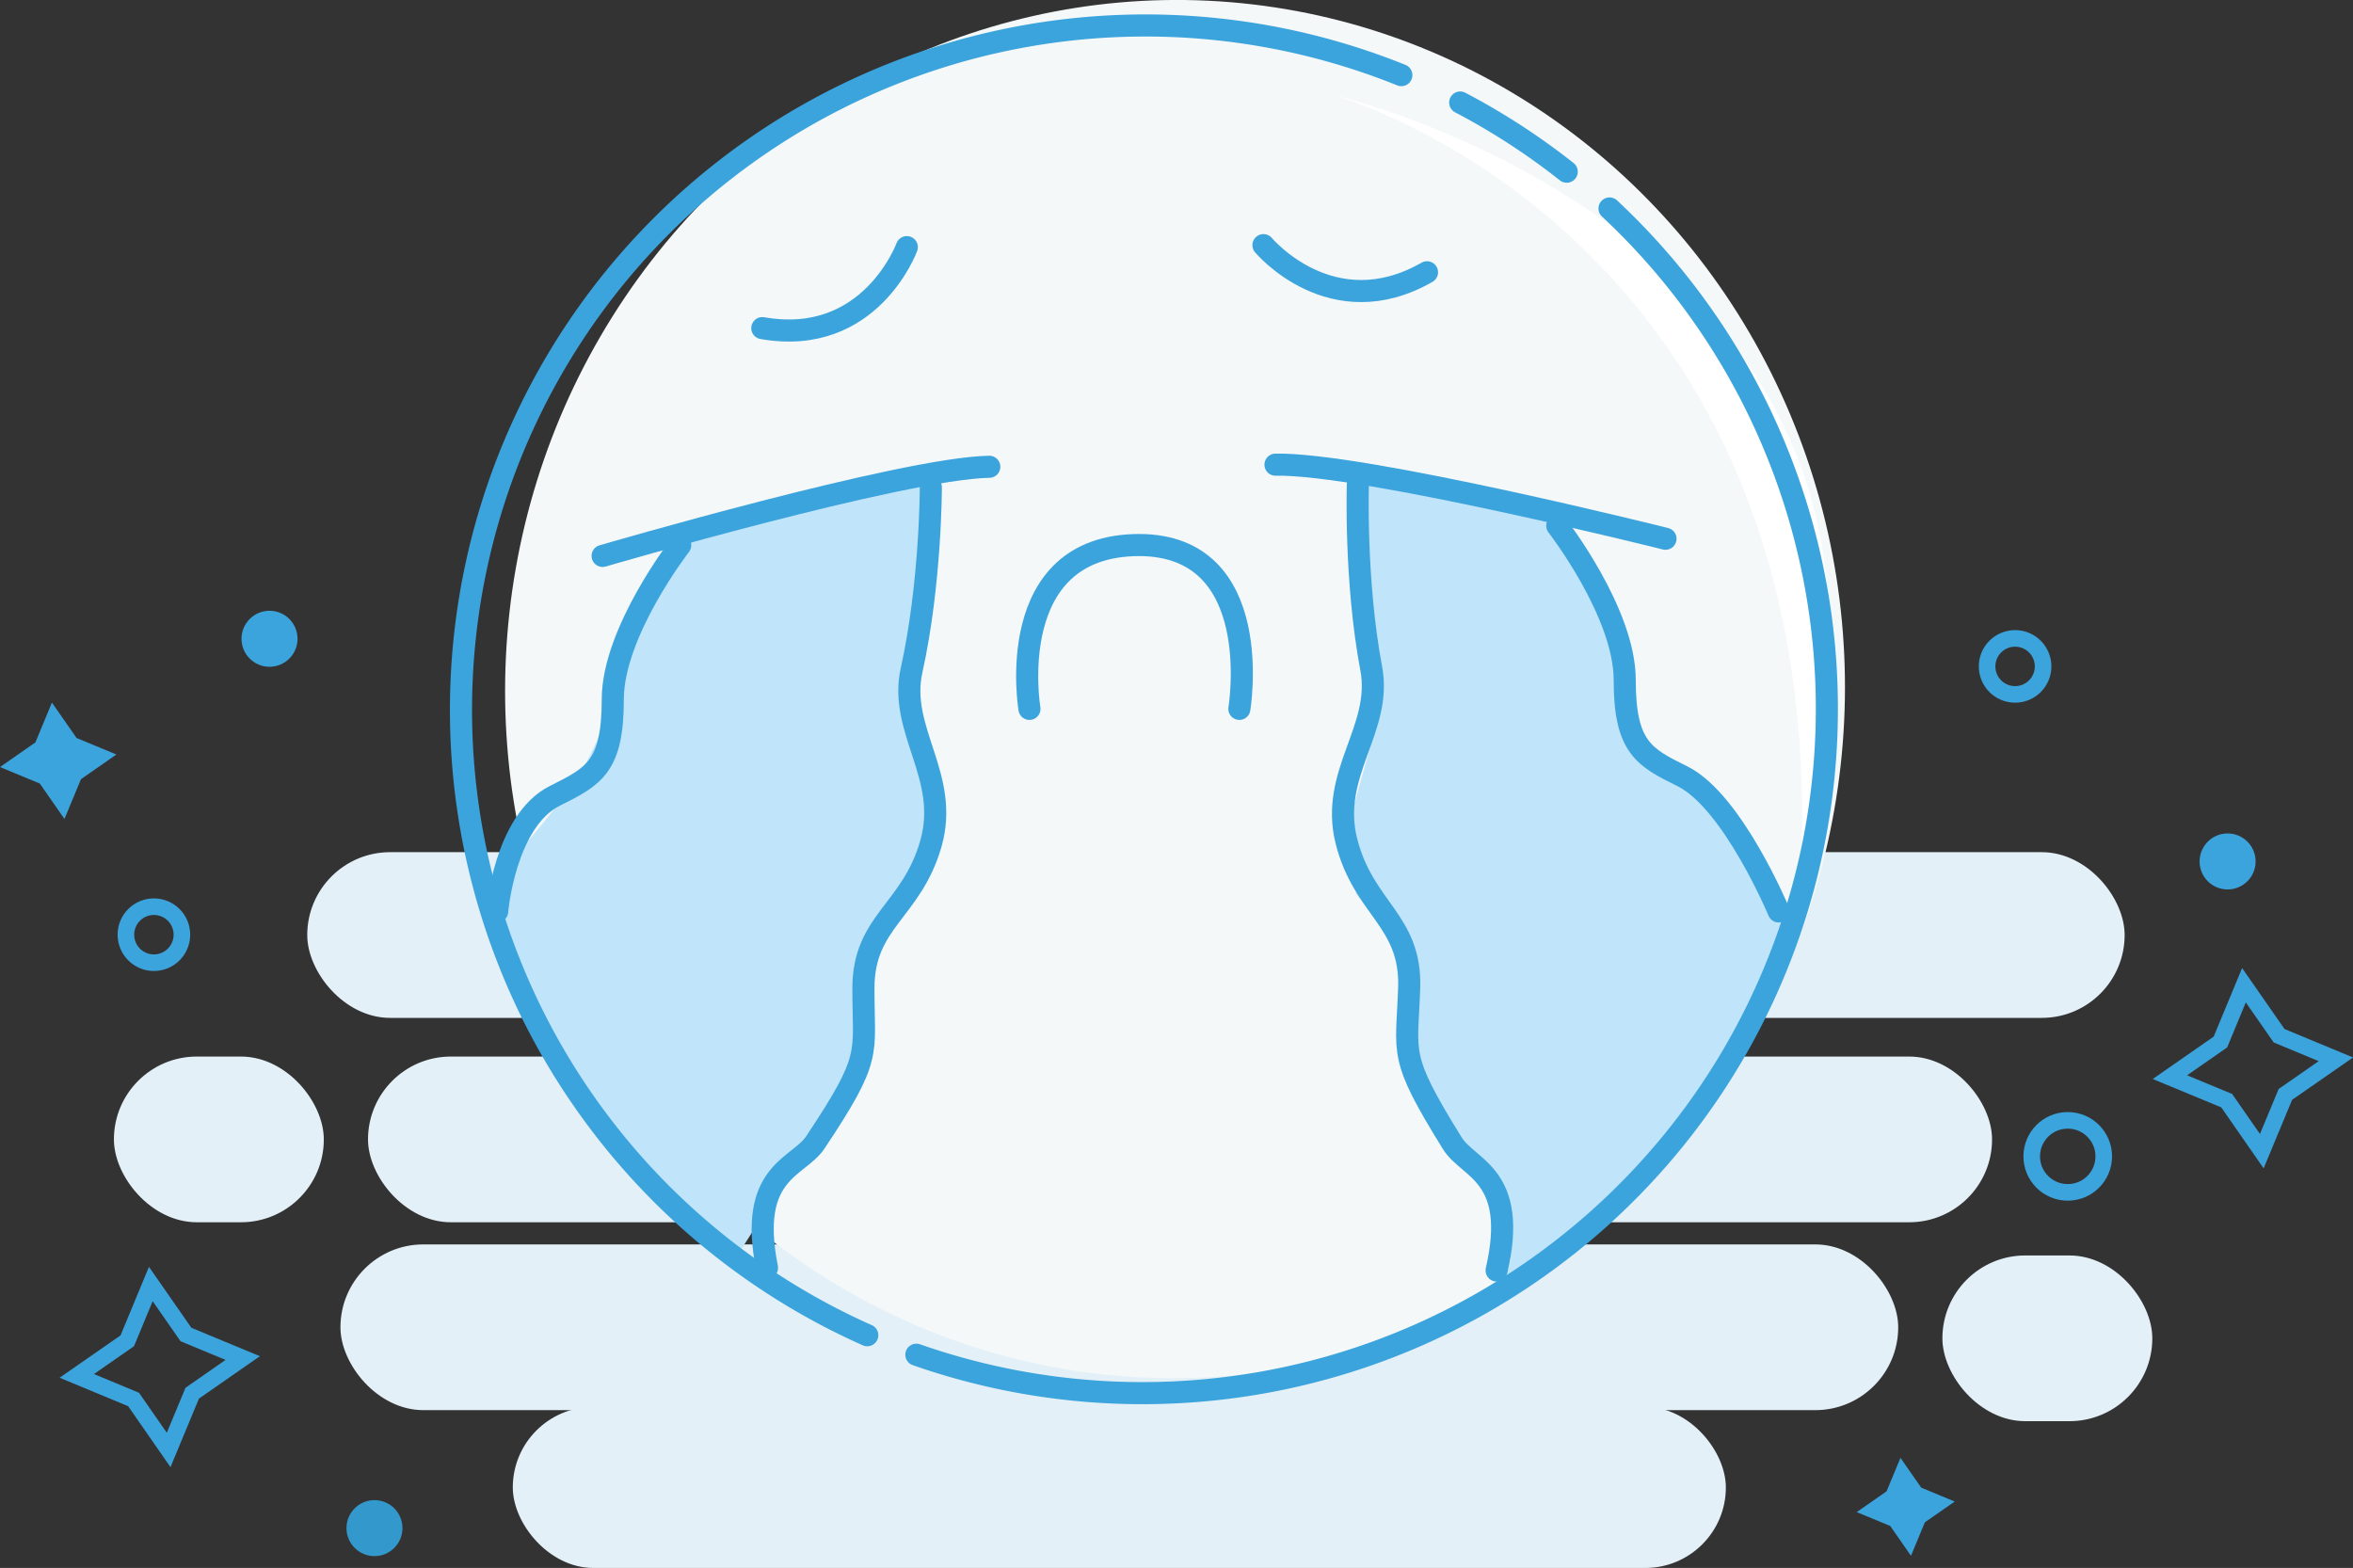 <svg xmlns="http://www.w3.org/2000/svg" viewBox="0 0 425.96 283.85"><rect x="0" y="0" width="425.96" height="283.85" fill="#333333" stroke="none"/><defs><style>.cls-1{fill:#e4f0f7;}.cls-2{fill:#f4f8f9;}.cls-3{fill:#c0e4f9;}.cls-4,.cls-6{fill:#fff;}.cls-5,.cls-7,.cls-8{fill:none;}.cls-5,.cls-6,.cls-7,.cls-8{stroke:#3ca4dd;}.cls-5,.cls-6,.cls-7{stroke-linecap:round;stroke-width:4px;}.cls-5,.cls-6{stroke-linejoin:round;}.cls-7,.cls-8{stroke-miterlimit:10;}.cls-8{stroke-width:3px;}.cls-9{fill:#3ca4dd;}.cls-10{fill:#39c;}</style></defs><title>资源 112</title><g id="图层_2" data-name="图层 2"><g id="图层_1-2" data-name="图层 1"><rect class="cls-1" x="92.83" y="254.7" width="219.6" height="29.15" rx="14.58"/><rect class="cls-1" x="351.63" y="227.28" width="38" height="30" rx="15"/><rect class="cls-1" x="61.63" y="225.28" width="282" height="30" rx="15"/><rect class="cls-1" x="20.63" y="191.28" width="38" height="30" rx="15" transform="translate(79.25 412.55) rotate(-180)"/><rect class="cls-1" x="55.63" y="154.28" width="329" height="30" rx="15" transform="translate(440.25 338.55) rotate(180)"/><rect class="cls-1" x="66.63" y="191.28" width="294" height="30" rx="15" transform="translate(427.25 412.55) rotate(180)"/><ellipse class="cls-2" cx="212.72" cy="124.75" rx="124.76" ry="121.27" transform="translate(77.83 331.19) rotate(-87.23)"/><path class="cls-3" d="M121.41,98.67s-11,32.18-15.7,40.13-15.42,19.43-15.42,19.43-1.15,38.82,43.77,68.14c0,0,13.52-21.28,18.75-28.25S156.3,172,156.3,172l11.58-15.21.5-15.42-3.49-12.43,3.62-44.17Z"/><path class="cls-3" d="M283.63,93.28s12,30,13,42c15,6,28,31,28,31s-8.08,37.68-53,67c5.41-9.89-1.42-19.43-8-26-11-11-6.61-30.33-6.61-30.33l-11.57-15.21-.5-15.42,3.48-12.43-2.8-46.61Z"/><path class="cls-4" d="M241.63,17.28s93,26,84,147c0,0,5-1,5.46-49.28C331.8,42.14,250,19.18,241.63,17.28Z"/><path class="cls-5" d="M291.37,37.74A123.9,123.9,0,0,1,165.89,245.25"/><path class="cls-6" d="M264.34,18.56a123.89,123.89,0,0,1,19.28,12.52"/><path class="cls-5" d="M157,241.72A123.9,123.9,0,0,1,253.68,13.6"/><path class="cls-7" d="M164.16,44.74S157.56,62.85,138,59.4"/><path class="cls-7" d="M228.72,44.38s12.35,14.79,29.61,4.91"/><path class="cls-7" d="M186.36,128.33s-5-29.6,19.83-29.66c23.13,0,18.17,29.66,18.17,29.66"/><path class="cls-6" d="M109.09,100.64s54.23-15.85,70-16.14"/><path class="cls-6" d="M301.5,97.53S246.69,83.8,230.9,84.12"/><path class="cls-7" d="M90,165s1.36-16.39,10.46-20.94c7-3.49,10.47-5.23,10.47-17.44s12.21-27.92,12.21-27.92"/><path class="cls-7" d="M281.91,95.18s12.21,15.71,12.21,27.92,3.49,14,10.47,17.44C313.69,145.09,322,165,322,165"/><path class="cls-7" d="M168.51,88.21s0,17.44-3.49,33.14c-2.42,10.91,7,19.19,3.49,31.41s-12.21,14-12.21,26.17,1.74,12.21-8.72,27.91c-3.06,4.59-12.22,5.23-8.73,22.68"/><path class="cls-7" d="M245.81,87.77s-.56,17.43,2.42,33.24c2.08,11-7.59,19-4.49,31.27s11.76,14.35,11.36,26.55S253,191,262.93,207c2.91,4.69,12,5.62,8,23"/><circle class="cls-8" cx="27.86" cy="169.21" r="5.07"/><circle class="cls-9" cx="403.26" cy="155.95" r="5.07"/><circle class="cls-9" cx="48.79" cy="115.64" r="5.07"/><circle class="cls-10" cx="67.79" cy="276.64" r="5.07"/><circle class="cls-8" cx="364.79" cy="120.64" r="5.07"/><circle class="cls-8" cx="374.32" cy="209.34" r="6.52"/><polygon class="cls-8" points="30.53 262.49 24.18 253.35 13.9 249.08 23.04 242.73 27.3 232.45 33.66 241.59 43.94 245.85 34.8 252.21 30.53 262.49"/><polygon class="cls-8" points="409.45 208.4 403.1 199.26 392.82 195 401.96 188.64 406.22 178.36 412.58 187.5 422.86 191.77 413.72 198.12 409.45 208.4"/><polygon class="cls-9" points="11.67 148.26 7.21 141.85 0 138.86 6.41 134.4 9.4 127.19 13.86 133.6 21.07 136.59 14.66 141.05 11.67 148.26"/><polygon class="cls-9" points="345.94 281.65 342.19 276.25 336.12 273.74 341.52 269.98 344.04 263.92 347.79 269.31 353.86 271.83 348.46 275.58 345.94 281.65"/></g></g></svg>